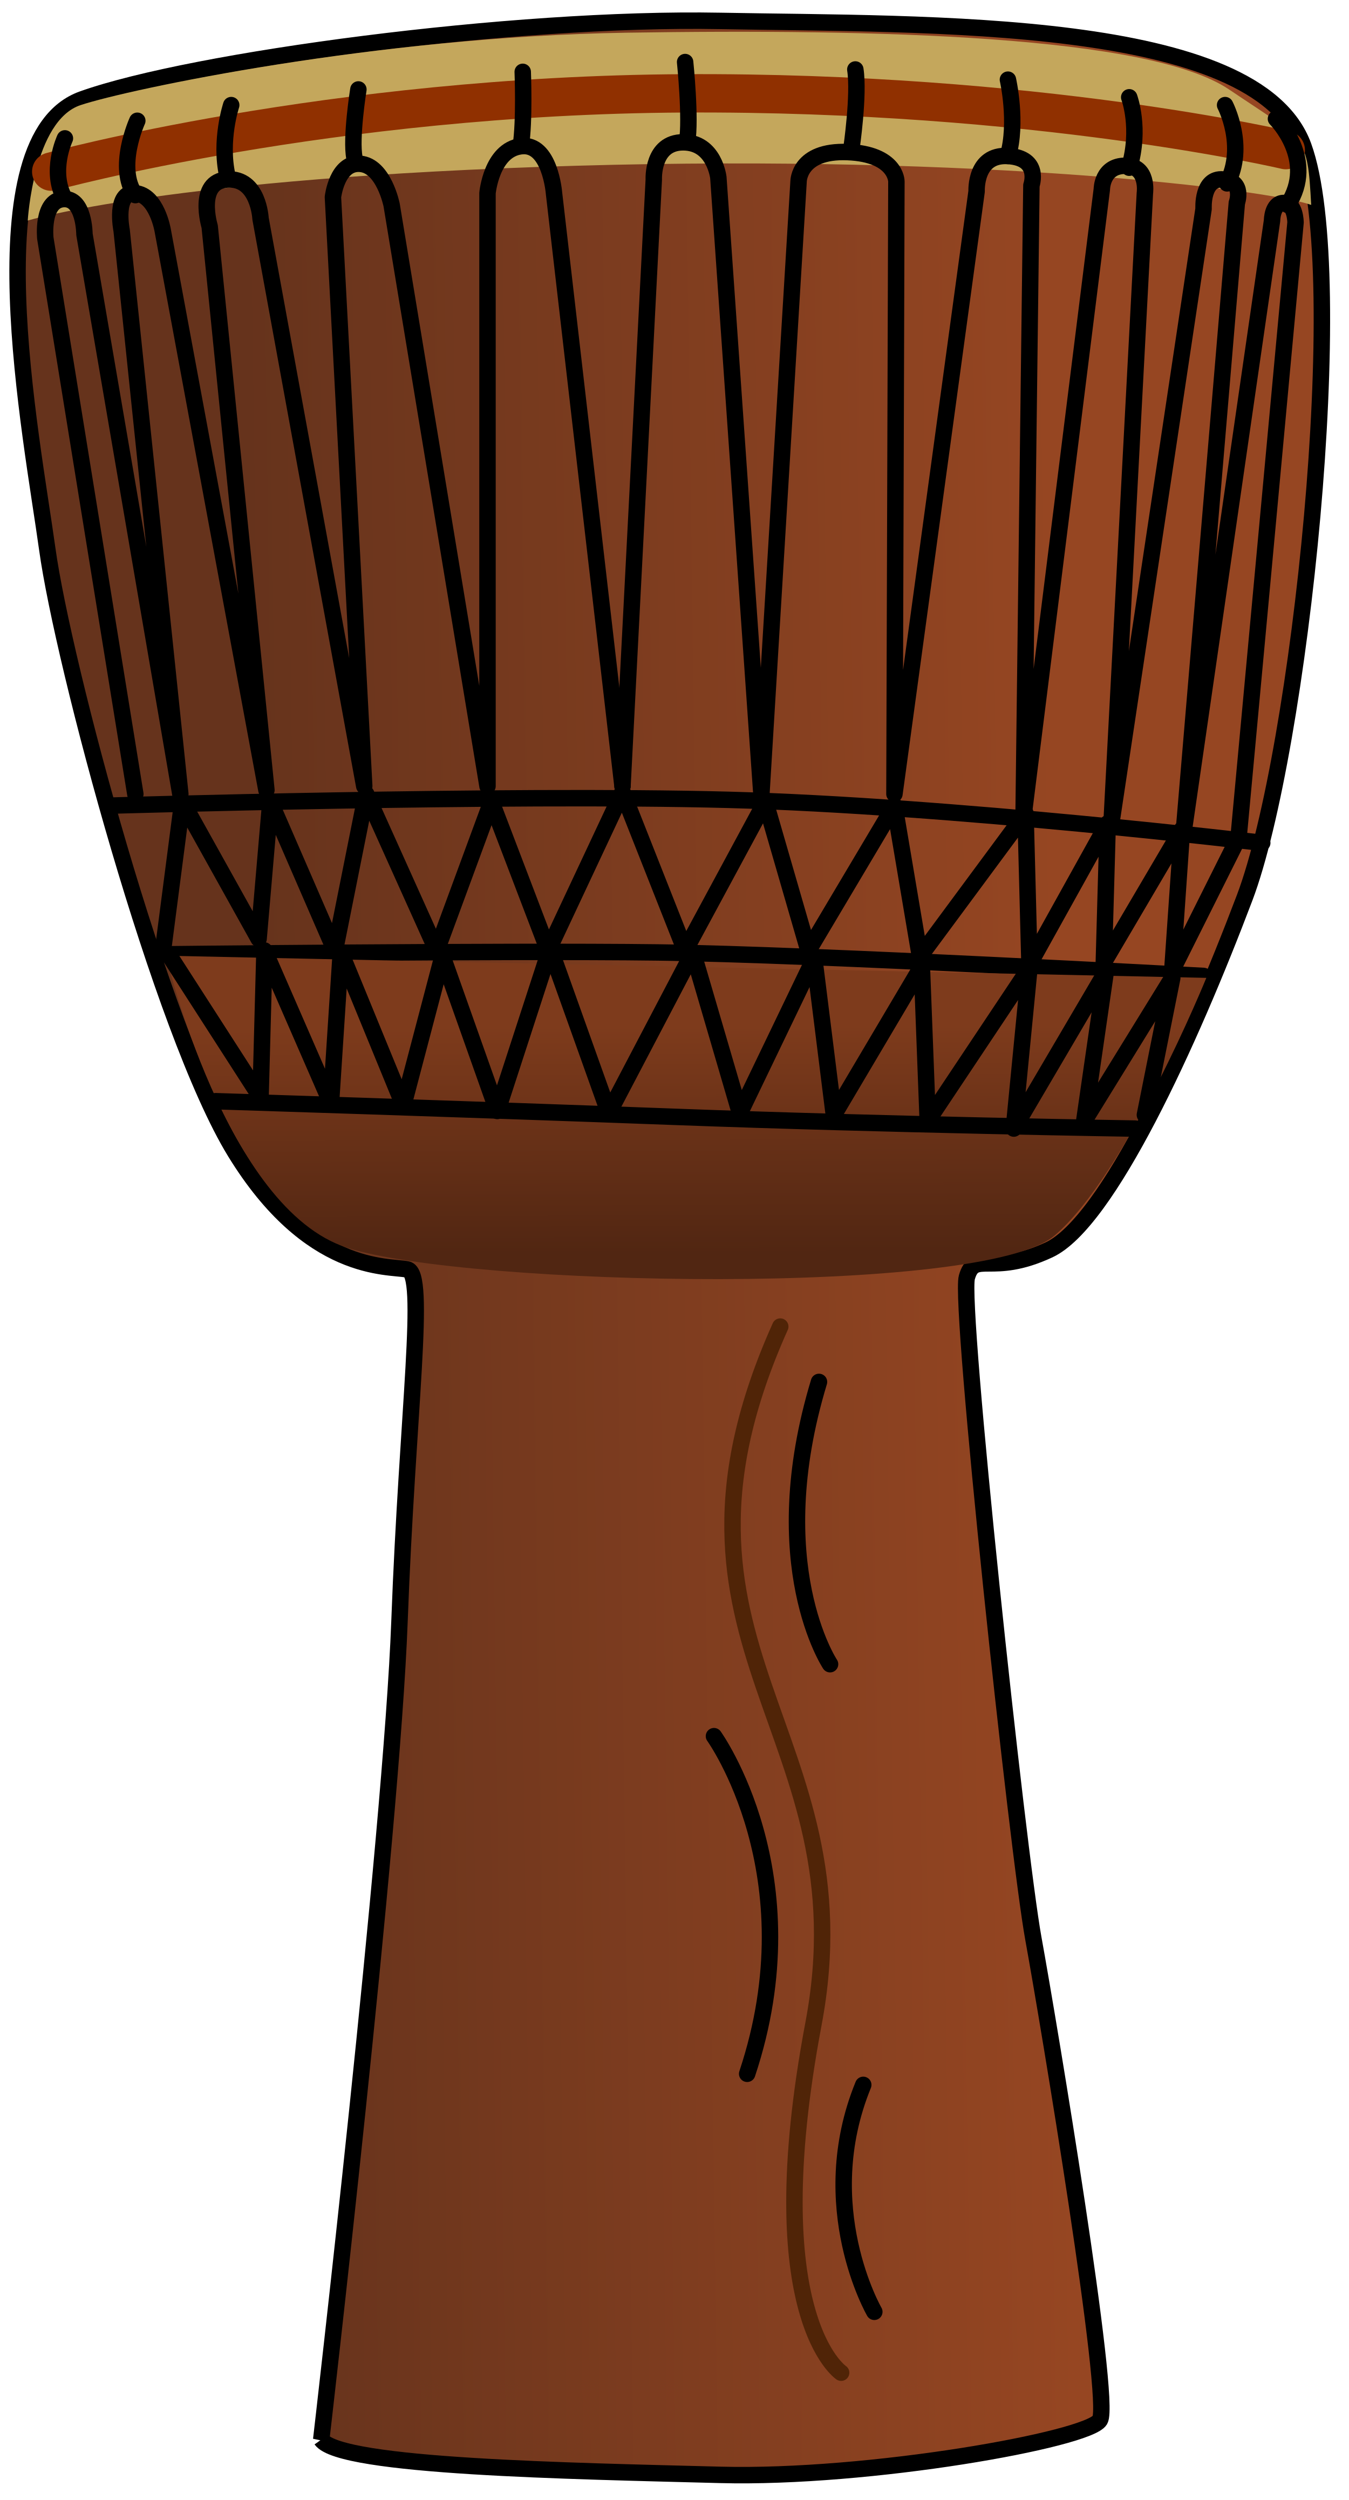 <?xml version="1.0" encoding="UTF-8"?>
<svg viewBox="0 0 246.25 456.25" xmlns="http://www.w3.org/2000/svg">
 <defs>
  <linearGradient id="b" x1="69.991" x2="70.631" y1="336.27" y2="410.59" gradientTransform="scale(1.794 .557)" gradientUnits="userSpaceOnUse">
   <stop stop-color="#7e3b1c" offset="0"/>
   <stop stop-color="#512612" offset="1"/>
  </linearGradient>
  <linearGradient id="a" x1="64.455" x2="265.16" y1="179.41" y2="174.26" gradientTransform="scale(.731 1.368)" gradientUnits="userSpaceOnUse">
   <stop stop-color="#66331c" offset="0"/>
   <stop stop-color="#964622" offset="1"/>
  </linearGradient>
 </defs>
 <path d="m58.635 445.25s12.857-110.71 14.286-149.29 5-63.571 1.429-64.286-17.857 0.714-31.429-21.429-31.429-89.286-34.286-110-13.571-75 6.429-82.143 78.571-15 116.43-14.286 97.857-0.714 106.43 22.857-0.714 110.71-10.714 137.14-25 59.286-35.714 64.286c-10.537 4.917-13.571 1e-5 -15 5s9.286 105 12.143 120.71 14.286 84.286 12.143 87.857-42.143 10.714-69.286 10-69.286-1.429-72.857-6.429z" fill="url(#a)" fill-rule="evenodd" stroke="#000" stroke-width="3"/>
 <path d="m5.063 40.253s1.071-18.214 9.643-21.071 53.929-12.5 99.643-13.214 95.358 0.491 110 10.357c14.173 9.551 14.286 8.214 15 21.071-7.925-2.816-60-9.286-134.29-7.143s-100 10-100 10z" fill="#c4a75c" fill-rule="evenodd"/>
 <path d="m9.349 31.324s50.714-13.929 115.36-14.286 110 10.357 110 10.357" fill="none" stroke="#903000" stroke-linecap="round" stroke-width="7"/>
 <path d="m113.63 143.47-12.5-108.21s-0.714-9.286-6.071-8.571-6.071 8.571-6.071 8.571l1e-5 108.21-17.5-106.07s-1.429-7.143-5.714-7.5-5 6.071-5 6.071l5.714 107.5-18.929-103.57s-0.357-7.5-6.071-7.143-3.214 8.571-3.214 8.571l10.357 102.86-18.929-102.14s-1.071-6.429-5-6.786-2.5 6.786-2.5 6.786l10.714 102.86-17.5-102.14s0-6.786-3.929-6.429-3.214 7.143-3.214 7.143l16.429 101.43" fill="none" stroke="#000" stroke-linecap="round" stroke-linejoin="round" stroke-width="3"/>
 <path d="m113.63 143.47 5.714-110.71s-0.357-6.786 5.357-6.786 6.429 6.429 6.429 6.429l7.857 112.5 6.786-111.79s0-5.714 8.929-5.357 8.929 5.357 8.929 5.357l-0.357 111.79 15-110s-0.357-6.786 5.714-6.429 4.286 5.357 4.286 5.357l-1.429 115 14.286-114.29s0-4.286 4.286-4.286 3.571 5 3.571 5l-6.071 114.64 16.786-111.79s-0.357-5.714 3.571-5.357 2.5 4.286 2.5 4.286l-9.643 114.29 16.071-111.07s0-3.214 2.143-3.214 2.143 3.571 2.143 3.571l-10.357 111.79" fill="none" stroke="#000" stroke-linecap="round" stroke-linejoin="round" stroke-width="3"/>
 <path d="m11.849 36.324c-2.857-5 0-11.071 0-11.071" fill="none" stroke="#000" stroke-linecap="round" stroke-width="3"/>
 <path d="m24.706 35.61c-3.571-5 0.357-13.571 0.357-13.571" fill="none" stroke="#000" stroke-linecap="round" stroke-width="3"/>
 <path d="m41.492 32.038c-1.429-6.429 0.714-12.857 0.714-12.857" fill="none" stroke="#000" stroke-linecap="round" stroke-width="3"/>
 <path d="m64.706,28.824c-.714-3.571.714-12.5.714-12.5" fill="none" stroke="#000" stroke-linecap="round" stroke-width="3"/>
 <path d="m95.063 26.681c0.714-4.643 0.357-13.571 0.357-13.571" fill="none" stroke="#000" stroke-linecap="round" stroke-width="3"/>
 <path d="m125.42 25.967c0.714-4.286-0.357-14.643-0.357-14.643" fill="none" stroke="#000" stroke-linecap="round" stroke-width="3"/>
 <path d="m155.42 27.113s1.429-9.764 0.714-14.434" fill="none" stroke="#000" stroke-linecap="round" stroke-width="3"/>
 <path d="m183.99 28.467c1.786-6.071 0-13.929 0-13.929" fill="none" stroke="#000" stroke-linecap="round" stroke-width="3"/>
 <path d="m206.13 30.61c2.143-7.143 0-12.857 0-12.857" fill="none" stroke="#000" stroke-linecap="round" stroke-width="3"/>
 <path d="m223.99 33.467c3.571-6.786-0.357-14.286-0.357-14.286" fill="none" stroke="#000" stroke-linecap="round" stroke-width="3"/>
 <path d="m235.06 37.396c5.357-8.214-2.143-15.714-2.143-15.714" fill="none" stroke="#000" stroke-linecap="round" stroke-width="3"/>
 <path d="m19.706 147.04s72.5-2.143 113.21-1.071 97.5 7.857 97.5 7.857" fill="none" stroke="#000" stroke-linecap="round" stroke-width="3"/>
 <path d="m28.277 174.18s63.214-0.714 91.786-0.357 99.643 4.286 99.643 4.286" fill="none" stroke="#000" stroke-linecap="round" stroke-width="3"/>
 <path d="m30.305 174.42s10.877 46.232 33.1 53.303 115.93 8.908 129.06-2.204 27.743-47.059 27.743-47.059l-189.91-4.041z" fill="url(#b)" fill-rule="evenodd"/>
 <path d="m39.349 200.97s45.714 1.429 83.929 2.857 83.929 2.143 83.929 2.143" fill="none" stroke="#000" stroke-linecap="round" stroke-width="3"/>
 <path d="m29.706 173.82 3.571-27.5 13.929 25 2.143-25 11.786 27.143 5.714-28.571 12.857 28.571 10-27.143 10.357 27.143 13.571-28.929 11.429 28.929 14.643-27.143 7.857 27.143 15.714-26.429 4.643 27.5 19.286-26.071 0.714 27.5 14.286-25.714-0.714 25.357 14.286-24.286-1.786 25.714 12.143-24.286" fill="none" stroke="#000" stroke-linecap="round" stroke-linejoin="round" stroke-width="3"/>
 <path d="m30.777 174.18 16.786 26.071 0.714-26.786 12.143 27.857 1.786-27.5 11.429 27.857 7.143-27.143 10 28.214 9.643-29.643 10.714 30 15.357-29.286 8.571 29.286 13.571-28.214 3.571 28.571 16.071-27.143 1.071 28.214 18.571-27.857-2.857 29.286 16.786-28.571-3.929 27.143 16.071-26.071-5 25" fill="none" stroke="#000" stroke-linecap="round" stroke-linejoin="round" stroke-width="3"/>
 <path d="m142.43 242.1c-26.264 58.589 16.162 73.741 6.061 127.28s5.051 63.64 5.051 63.64" fill="none" stroke="#502407" stroke-linecap="round" stroke-width="3"/>
 <path d="m149.5 252.2c-10.102 33.335 2.02 51.518 2.02 51.518" fill="none" stroke="#000" stroke-linecap="round" stroke-width="3"/>
 <path d="m136.39 378.47c12.122-36.365-6.061-61.619-6.061-61.619" fill="none" stroke="#000" stroke-linecap="round" stroke-width="3"/>
 <path d="m157.58 380.49c-9.091 22.223 2.02 41.416 2.02 41.416" fill="none" stroke="#000" stroke-linecap="round" stroke-width="3"/>
</svg>
